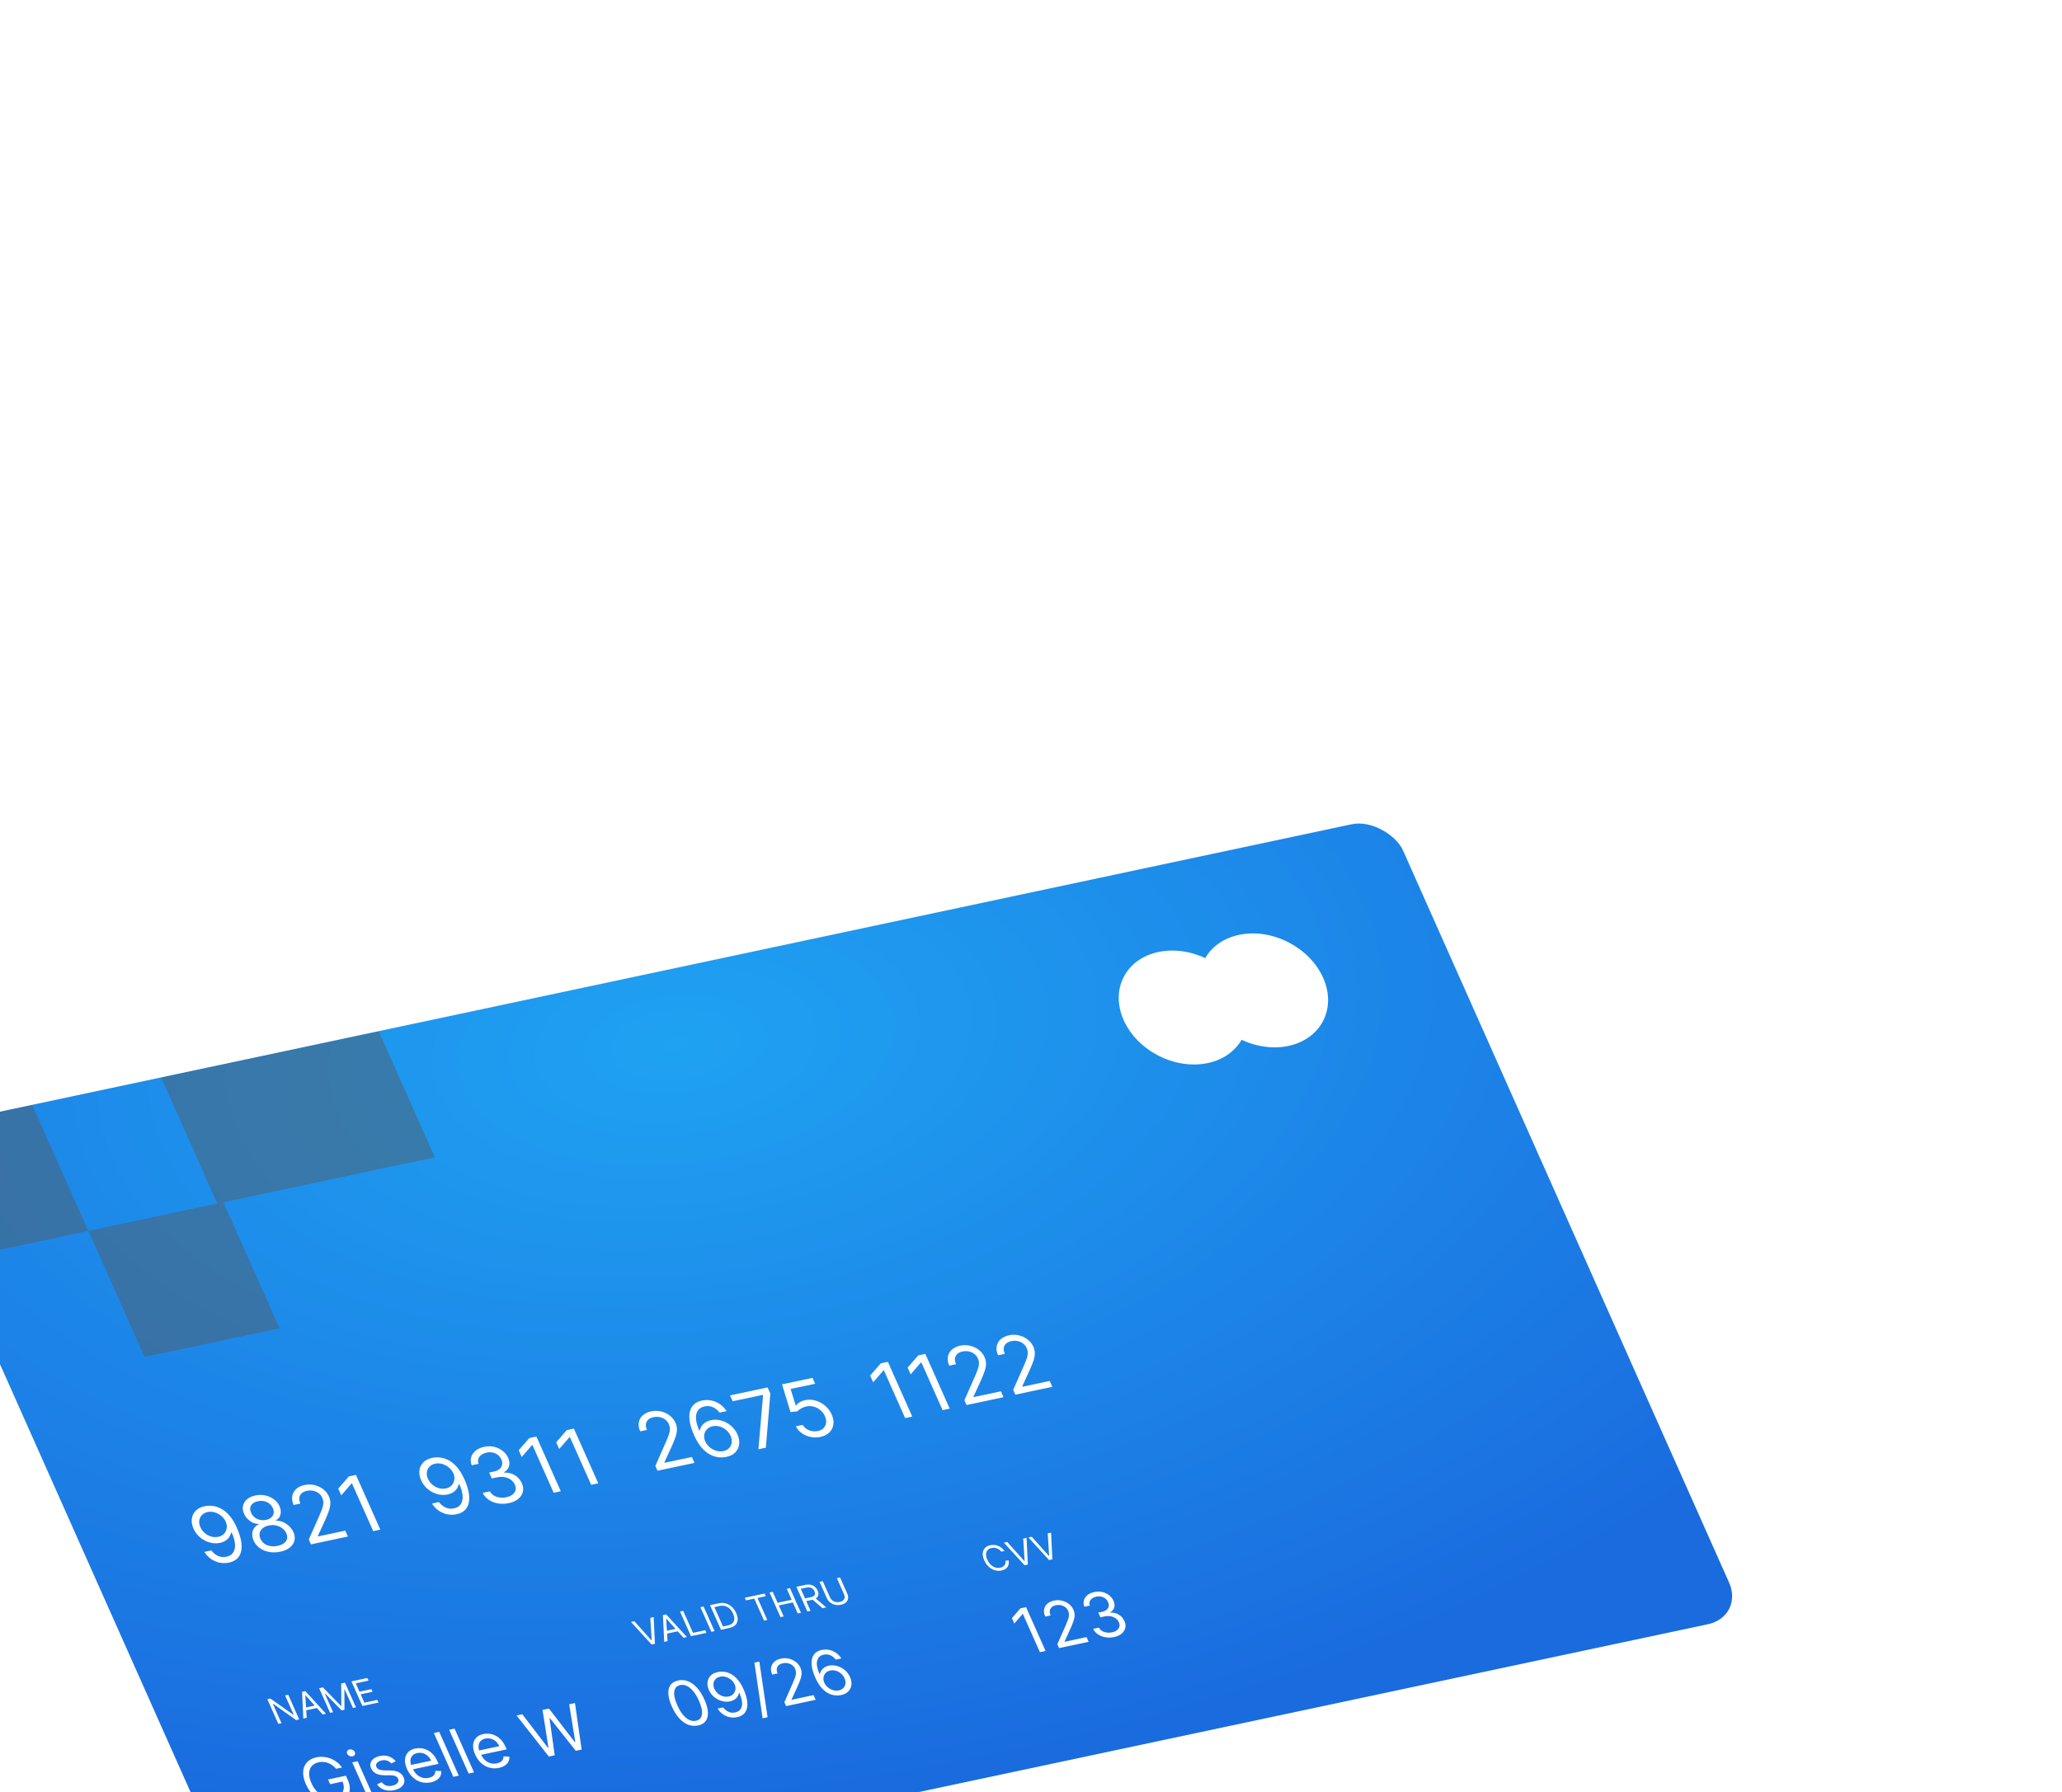<svg width="926" height="805" viewBox="0 0 926 805" fill="none" xmlns="http://www.w3.org/2000/svg">
<g filter="url(#filter0_dddd_3_522)">
<g clip-path="url(#clip0_3_522)">
<rect width="684.487" height="393.118" rx="13.875" transform="matrix(0.978 -0.208 0.407 0.914 267.998 163.313)" fill="url(#paint0_radial_3_522)"/>
<path d="M443.586 415.401L448.511 426.463L447.123 426.758L436.802 419.445L436.686 419.469L440.553 428.155L439.119 428.46L434.194 417.398L435.582 417.103L445.936 424.433L446.051 424.408L442.175 415.701L443.586 415.401ZM451.867 425.75L450.363 426.07L449.787 414.083L451.268 413.769L460.542 423.906L459.038 424.226L451.353 415.666L451.26 415.686L451.867 425.75ZM450.498 421.311L456.559 420.023L457.088 421.211L451.027 422.499L450.498 421.311ZM457.462 412.452L459.173 412.088L467.287 420.415L467.426 420.385L467.363 410.347L469.075 409.984L474 421.046L472.658 421.331L468.916 412.926L468.8 412.951L468.841 422.142L467.545 422.417L460.102 414.8L459.987 414.824L463.728 423.229L462.387 423.514L457.462 412.452ZM476.875 420.434L471.95 409.372L479.098 407.853L479.628 409.041L473.914 410.256L475.578 413.994L480.922 412.858L481.451 414.046L476.107 415.182L477.781 418.941L483.587 417.707L484.116 418.895L476.875 420.434Z" fill="white"/>
<path d="M465.082 448.641C464.568 448.043 464.011 447.527 463.413 447.093C462.819 446.652 462.187 446.303 461.518 446.046C460.855 445.787 460.162 445.63 459.439 445.573C458.716 445.516 457.974 445.569 457.213 445.731C455.966 445.996 454.965 446.538 454.212 447.357C453.459 448.176 453.041 449.235 452.959 450.535C452.878 451.834 453.216 453.335 453.974 455.038C454.732 456.741 455.677 458.113 456.809 459.155C457.941 460.197 459.161 460.908 460.471 461.289C461.781 461.669 463.087 461.721 464.389 461.444C465.596 461.187 466.551 460.721 467.256 460.046C467.964 459.363 468.379 458.525 468.5 457.532C468.625 456.532 468.419 455.43 467.883 454.226L468.733 454.214L462.4 455.56L461.459 453.447L469.479 451.743L470.419 453.855C471.14 455.475 471.397 456.962 471.19 458.316C470.99 459.669 470.388 460.813 469.387 461.748C468.389 462.675 467.053 463.316 465.381 463.671C463.517 464.068 461.696 464.006 459.919 463.487C458.149 462.966 456.534 462.034 455.073 460.691C453.619 459.346 452.43 457.637 451.507 455.563C450.814 454.007 450.414 452.561 450.307 451.225C450.203 449.88 450.368 448.682 450.8 447.63C451.232 446.578 451.906 445.699 452.822 444.993C453.738 444.287 454.871 443.79 456.221 443.503C457.332 443.267 458.437 443.204 459.536 443.313C460.639 443.415 461.695 443.671 462.702 444.08C463.714 444.482 464.649 445.023 465.506 445.702C466.361 446.375 467.097 447.169 467.714 448.082L465.082 448.641ZM478.884 460.507L472.317 445.758L474.744 445.242L481.311 459.991L478.884 460.507ZM472.457 443.037C471.984 443.138 471.509 443.074 471.032 442.846C470.562 442.616 470.234 442.29 470.045 441.868C469.857 441.445 469.864 441.048 470.066 440.676C470.275 440.302 470.616 440.065 471.089 439.964C471.562 439.864 472.033 439.928 472.503 440.158C472.979 440.386 473.312 440.711 473.5 441.134C473.688 441.556 473.678 441.954 473.469 442.328C473.267 442.7 472.93 442.937 472.457 443.037ZM491.845 445.223L489.922 446.262C489.634 445.952 489.285 445.665 488.875 445.402C488.469 445.131 487.993 444.938 487.446 444.823C486.9 444.708 486.274 444.725 485.568 444.875C484.601 445.081 483.889 445.46 483.43 446.013C482.974 446.558 482.888 447.148 483.17 447.781C483.421 448.345 483.838 448.743 484.423 448.976C485.007 449.21 485.813 449.336 486.842 449.355L489.426 449.395C490.98 449.415 492.25 449.681 493.236 450.193C494.219 450.699 494.94 451.467 495.399 452.498C495.775 453.343 495.851 454.154 495.627 454.93C495.409 455.705 494.923 456.383 494.169 456.964C493.414 457.545 492.424 457.965 491.197 458.226C489.586 458.569 488.108 458.525 486.761 458.097C485.415 457.668 484.322 456.856 483.482 455.662L485.546 454.634C486.119 455.381 486.799 455.889 487.585 456.156C488.379 456.422 489.273 456.449 490.267 456.238C491.397 455.997 492.196 455.582 492.661 454.993C493.13 454.396 493.224 453.78 492.942 453.146C492.714 452.634 492.331 452.246 491.793 451.982C491.253 451.711 490.546 451.574 489.674 451.57L486.786 451.554C485.197 451.541 483.913 451.271 482.936 450.743C481.962 450.207 481.248 449.43 480.795 448.412C480.425 447.58 480.347 446.791 480.562 446.044C480.785 445.296 481.25 444.647 481.958 444.097C482.673 443.546 483.585 443.152 484.696 442.916C486.258 442.584 487.628 442.643 488.804 443.094C489.987 443.544 491.001 444.253 491.845 445.223ZM507.64 454.731C506.118 455.055 504.666 455.02 503.283 454.627C501.904 454.227 500.664 453.523 499.563 452.517C498.466 451.503 497.582 450.24 496.909 448.729C496.236 447.218 495.938 445.824 496.015 444.547C496.095 443.261 496.523 442.182 497.297 441.31C498.076 440.43 499.178 439.838 500.604 439.535C501.426 439.36 502.295 439.316 503.211 439.401C504.127 439.487 505.043 439.748 505.957 440.184C506.869 440.614 507.729 441.258 508.539 442.116C509.349 442.974 510.06 444.091 510.673 445.467L511.1 446.428L498.927 449.015L498.055 447.056L507.761 444.993C507.39 444.161 506.881 443.456 506.234 442.879C505.594 442.3 504.864 441.891 504.045 441.652C503.232 441.411 502.387 441.384 501.51 441.571C500.544 441.776 499.807 442.178 499.301 442.776C498.798 443.366 498.517 444.057 498.456 444.848C498.395 445.638 498.546 446.44 498.908 447.253L499.489 448.559C499.985 449.673 500.611 450.574 501.368 451.261C502.128 451.94 502.968 452.403 503.887 452.649C504.804 452.888 505.753 452.904 506.733 452.696C507.371 452.56 507.909 452.354 508.349 452.079C508.793 451.795 509.128 451.444 509.354 451.024C509.577 450.598 509.678 450.108 509.655 449.552L512.273 449.668C512.357 450.463 512.233 451.204 511.901 451.891C511.566 452.572 511.041 453.16 510.323 453.656C509.603 454.146 508.709 454.504 507.64 454.731ZM511.403 432.068L520.159 451.734L517.733 452.249L508.977 432.584L511.403 432.068ZM518.274 430.608L527.03 450.273L524.603 450.789L515.848 431.123L518.274 430.608ZM538.232 448.229C536.71 448.552 535.258 448.517 533.875 448.125C532.496 447.724 531.257 447.02 530.156 446.014C529.059 445 528.174 443.737 527.502 442.227C526.829 440.716 526.531 439.322 526.607 438.044C526.688 436.759 527.115 435.68 527.89 434.807C528.668 433.927 529.77 433.335 531.196 433.032C532.019 432.858 532.888 432.813 533.804 432.899C534.72 432.984 535.635 433.245 536.55 433.681C537.461 434.111 538.322 434.755 539.132 435.613C539.941 436.471 540.653 437.588 541.265 438.965L541.693 439.925L529.52 442.512L528.647 440.554L538.353 438.491C537.983 437.658 537.474 436.954 536.827 436.376C536.186 435.798 535.457 435.389 534.637 435.149C533.825 434.909 532.98 434.882 532.103 435.068C531.136 435.274 530.4 435.675 529.893 436.273C529.391 436.864 529.109 437.554 529.048 438.345C528.988 439.136 529.139 439.938 529.5 440.751L530.082 442.057C530.578 443.17 531.204 444.071 531.96 444.758C532.72 445.437 533.56 445.9 534.48 446.146C535.397 446.386 536.346 446.401 537.326 446.193C537.963 446.057 538.502 445.852 538.942 445.576C539.386 445.292 539.721 444.941 539.947 444.522C540.17 444.096 540.27 443.605 540.248 443.049L542.866 443.165C542.949 443.96 542.825 444.702 542.494 445.389C542.159 446.069 541.633 446.658 540.916 447.154C540.196 447.643 539.301 448.001 538.232 448.229ZM560.622 443.133L546.109 424.691L548.699 424.14L560.231 439.222L560.437 439.178L557.788 422.209L560.667 421.597L572.281 436.661L572.487 436.617L569.756 419.665L572.347 419.114L575.345 440.004L572.713 440.563L561.088 425.88L560.924 425.915L563.254 442.574L560.622 443.133Z" fill="white"/>
<path d="M599.008 382.365L606.67 390.93L606.809 390.9L606.179 380.841L607.683 380.522L608.259 392.508L606.778 392.823L597.504 382.685L599.008 382.365ZM613.921 391.304L612.417 391.624L611.841 379.638L613.321 379.323L622.596 389.461L621.092 389.78L613.407 381.221L613.314 381.24L613.921 391.304ZM612.552 386.865L618.613 385.577L619.142 386.765L613.081 388.054L612.552 386.865ZM624.441 389.068L619.515 378.006L620.95 377.702L625.346 387.575L630.851 386.405L631.381 387.593L624.441 389.068ZM630.11 375.754L635.036 386.816L633.601 387.121L628.676 376.059L630.11 375.754ZM641.566 385.428L637.911 386.205L632.986 375.143L636.803 374.332C637.952 374.088 639.034 374.1 640.049 374.369C641.061 374.635 641.969 375.134 642.772 375.866C643.573 376.594 644.229 377.531 644.739 378.676C645.252 379.828 645.474 380.867 645.405 381.792C645.334 382.714 644.977 383.487 644.336 384.112C643.692 384.734 642.769 385.172 641.566 385.428ZM638.817 384.712L640.945 384.26C641.924 384.051 642.657 383.702 643.144 383.213C643.631 382.723 643.887 382.119 643.913 381.4C643.939 380.681 643.752 379.871 643.351 378.971C642.953 378.078 642.455 377.342 641.855 376.764C641.255 376.182 640.567 375.784 639.792 375.571C639.016 375.353 638.165 375.343 637.24 375.54L634.95 376.027L638.817 384.712ZM649.153 373.007L648.624 371.819L657.508 369.931L658.037 371.119L654.312 371.911L658.708 381.785L657.274 382.089L652.878 372.216L649.153 373.007ZM664.646 380.522L659.721 369.46L661.155 369.156L663.349 374.082L669.664 372.739L667.471 367.813L668.905 367.508L673.83 378.57L672.396 378.875L670.193 373.928L663.878 375.27L666.08 380.218L664.646 380.522ZM676.702 377.96L671.776 366.898L675.779 366.047C676.704 365.851 677.529 365.837 678.254 366.006C678.978 366.171 679.596 366.479 680.109 366.93C680.622 367.381 681.024 367.932 681.314 368.584C681.604 369.236 681.719 369.844 681.658 370.409C681.597 370.973 681.336 371.462 680.874 371.876C680.411 372.286 679.721 372.588 678.803 372.783L675.564 373.472L675.026 372.262L678.218 371.583C678.85 371.449 679.321 371.254 679.629 370.999C679.942 370.744 680.114 370.439 680.147 370.085C680.181 369.727 680.1 369.327 679.903 368.884C679.706 368.441 679.445 368.073 679.12 367.779C678.795 367.485 678.398 367.29 677.928 367.193C677.457 367.092 676.901 367.109 676.261 367.245L673.74 367.781L678.136 377.655L676.702 377.96ZM680.064 371.806L685.192 376.155L683.526 376.509L678.445 372.15L680.064 371.806ZM689.966 363.032L691.401 362.727L694.662 370.051C694.998 370.807 695.108 371.523 694.991 372.198C694.876 372.869 694.55 373.449 694.012 373.938C693.472 374.423 692.738 374.764 691.809 374.962C690.88 375.159 689.995 375.162 689.154 374.97C688.311 374.775 687.568 374.422 686.923 373.913C686.281 373.399 685.791 372.764 685.455 372.008L682.194 364.684L683.628 364.379L686.841 371.595C687.081 372.135 687.423 372.589 687.865 372.956C688.305 373.32 688.814 373.572 689.392 373.713C689.972 373.85 690.592 373.849 691.251 373.709C691.91 373.568 692.424 373.329 692.793 372.991C693.159 372.649 693.375 372.242 693.44 371.771C693.507 371.296 693.42 370.788 693.179 370.248L689.966 363.032Z" fill="white"/>
<path d="M627.653 429.18C626.104 429.509 624.609 429.396 623.169 428.84C621.725 428.278 620.381 427.306 619.135 425.924C617.887 424.535 616.787 422.772 615.835 420.634C614.889 418.508 614.368 416.632 614.274 415.006C614.184 413.371 614.508 412.041 615.244 411.016C615.984 409.982 617.122 409.302 618.658 408.976C620.193 408.65 621.684 408.771 623.13 409.339C624.58 409.9 625.929 410.875 627.178 412.263C628.43 413.644 629.529 415.396 630.476 417.522C631.428 419.66 631.952 421.546 632.049 423.179C632.143 424.806 631.822 426.132 631.085 427.157C630.346 428.176 629.202 428.85 627.653 429.18ZM626.712 427.067C628.248 426.741 629.132 425.796 629.367 424.232C629.601 422.669 629.148 420.607 628.008 418.046C627.25 416.343 626.409 414.935 625.485 413.821C624.569 412.705 623.607 411.911 622.601 411.438C621.602 410.964 620.596 410.835 619.581 411.05C618.059 411.374 617.182 412.327 616.95 413.911C616.714 415.489 617.165 417.555 618.302 420.109C619.061 421.812 619.897 423.218 620.811 424.327C621.725 425.436 622.68 426.225 623.676 426.693C624.679 427.159 625.691 427.284 626.712 427.067ZM636.589 405.165C637.455 404.988 638.387 404.958 639.385 405.075C640.382 405.192 641.393 405.524 642.416 406.07C643.437 406.61 644.43 407.433 645.395 408.538C646.359 409.643 647.244 411.099 648.047 412.904C648.826 414.652 649.338 416.242 649.586 417.675C649.838 419.1 649.838 420.347 649.587 421.417C649.342 422.485 648.853 423.359 648.121 424.041C647.396 424.72 646.441 425.186 645.255 425.438C644.076 425.689 642.927 425.695 641.808 425.456C640.692 425.21 639.666 424.759 638.729 424.103C637.796 423.439 637.016 422.606 636.39 421.604L638.899 421.071C639.527 421.926 640.308 422.576 641.242 423.022C642.18 423.461 643.204 423.562 644.314 423.326C645.939 422.98 646.925 422.045 647.274 420.521C647.63 418.994 647.27 417.021 646.192 414.602L646.028 414.637C645.883 415.256 645.634 415.817 645.28 416.32C644.926 416.822 644.474 417.248 643.924 417.596C643.374 417.944 642.735 418.195 642.009 418.35C640.802 418.606 639.571 418.563 638.316 418.22C637.064 417.87 635.919 417.269 634.88 416.418C633.844 415.558 633.045 414.495 632.48 413.228C631.944 412.024 631.742 410.862 631.873 409.741C632.008 408.612 632.468 407.638 633.251 406.82C634.042 406 635.154 405.449 636.589 405.165ZM637.529 407.277C636.665 407.461 635.977 407.828 635.465 408.378C634.956 408.921 634.65 409.574 634.548 410.339C634.45 411.096 634.583 411.884 634.948 412.703C635.313 413.523 635.837 414.228 636.52 414.818C637.207 415.401 637.975 415.819 638.823 416.073C639.676 416.32 640.534 416.351 641.397 416.167C642.048 416.029 642.602 415.782 643.059 415.425C643.513 415.063 643.856 414.629 644.089 414.124C644.326 413.611 644.446 413.063 644.449 412.481C644.45 411.892 644.32 411.307 644.061 410.724C643.719 409.956 643.199 409.278 642.502 408.69C641.812 408.101 641.029 407.672 640.151 407.403C639.28 407.133 638.406 407.091 637.529 407.277ZM655.146 400.505L658.844 425.493L656.623 425.965L652.926 400.977L655.146 400.505ZM667.148 420.49L666.378 418.762L670.165 410.179C670.61 409.173 670.959 408.307 671.214 407.58C671.465 406.847 671.596 406.182 671.608 405.584C671.623 404.978 671.497 404.374 671.229 403.772C670.921 403.081 670.476 402.52 669.895 402.09C669.32 401.659 668.666 401.37 667.934 401.225C667.201 401.079 666.454 401.087 665.694 401.249C664.885 401.421 664.249 401.728 663.785 402.169C663.326 402.603 663.055 403.134 662.974 403.761C662.9 404.386 663.03 405.073 663.363 405.822L660.937 406.338C660.424 405.186 660.258 404.114 660.439 403.122C660.62 402.131 661.093 401.288 661.856 400.593C662.627 399.896 663.625 399.418 664.852 399.157C666.086 398.895 667.288 398.906 668.457 399.19C669.626 399.474 670.666 399.971 671.575 400.682C672.484 401.393 673.164 402.254 673.614 403.265C673.936 403.988 674.111 404.726 674.137 405.477C674.168 406.22 674.029 407.087 673.72 408.078C673.415 409.061 672.928 410.285 672.26 411.751L669.634 417.481L669.703 417.635L679.491 415.554L680.431 417.667L667.148 420.49ZM691.789 415.547C690.919 415.718 689.987 415.748 688.993 415.637C687.998 415.526 686.989 415.197 685.965 414.651C684.939 414.098 683.943 413.269 682.978 412.164C682.011 411.052 681.122 409.588 680.313 407.77C679.537 406.028 679.025 404.448 678.776 403.03C678.525 401.605 678.526 400.361 678.78 399.297C679.032 398.228 679.52 397.353 680.246 396.673C680.978 395.992 681.937 395.526 683.122 395.274C684.301 395.023 685.448 395.021 686.564 395.267C687.683 395.506 688.707 395.954 689.638 396.611C690.568 397.268 691.346 398.088 691.97 399.069L689.461 399.602C688.835 398.768 688.056 398.132 687.125 397.692C686.194 397.252 685.173 397.15 684.063 397.386C682.432 397.733 681.442 398.669 681.092 400.193C680.75 401.717 681.109 403.676 682.168 406.072L682.332 406.037C682.474 405.411 682.723 404.85 683.08 404.354C683.441 403.85 683.896 403.424 684.446 403.075C684.997 402.727 685.632 402.477 686.351 402.324C687.558 402.067 688.787 402.114 690.038 402.465C691.287 402.809 692.432 403.41 693.474 404.268C694.514 405.119 695.315 406.178 695.88 407.446C696.421 408.662 696.626 409.838 696.494 410.973C696.359 412.102 695.896 413.076 695.105 413.896C694.319 414.708 693.213 415.258 691.789 415.547ZM690.848 413.435C691.712 413.251 692.396 412.885 692.902 412.336C693.415 411.785 693.719 411.128 693.815 410.365C693.917 409.601 693.783 408.802 693.412 407.97C693.05 407.157 692.526 406.459 691.839 405.877C691.155 405.286 690.386 404.864 689.531 404.612C688.683 404.358 687.827 404.322 686.963 404.506C686.312 404.644 685.759 404.895 685.306 405.258C684.849 405.614 684.501 406.045 684.261 406.552C684.028 407.057 683.912 407.604 683.911 408.192C683.908 408.775 684.037 409.36 684.299 409.949C684.647 410.73 685.167 411.419 685.86 412.014C686.56 412.608 687.345 413.04 688.216 413.311C689.093 413.58 689.971 413.621 690.848 413.435Z" fill="white"/>
<path d="M765.212 350.822L763.778 351.126C763.522 350.759 763.222 350.452 762.881 350.206C762.542 349.958 762.179 349.767 761.79 349.633C761.403 349.495 761.006 349.414 760.599 349.39C760.192 349.366 759.792 349.396 759.398 349.48C758.681 349.632 758.107 349.939 757.675 350.402C757.248 350.863 757.009 351.46 756.959 352.192C756.913 352.923 757.104 353.767 757.53 354.725C757.957 355.683 758.486 356.455 759.119 357.042C759.755 357.628 760.438 358.029 761.167 358.244C761.9 358.459 762.625 358.49 763.342 358.338C763.735 358.254 764.091 358.123 764.408 357.946C764.726 357.768 764.989 357.548 765.198 357.287C765.409 357.021 765.553 356.721 765.632 356.385C765.712 356.044 765.71 355.674 765.625 355.275L767.059 354.97C767.203 355.558 767.231 356.106 767.145 356.613C767.058 357.12 766.873 357.575 766.588 357.979C766.302 358.379 765.931 358.716 765.475 358.99C765.023 359.264 764.498 359.464 763.9 359.591C762.89 359.806 761.889 359.766 760.897 359.472C759.906 359.179 758.995 358.655 758.165 357.901C757.336 357.147 756.662 356.187 756.142 355.02C755.623 353.853 755.399 352.797 755.472 351.851C755.545 350.906 755.872 350.119 756.453 349.491C757.034 348.863 757.83 348.441 758.84 348.226C759.438 348.099 760.035 348.061 760.631 348.112C761.232 348.162 761.814 348.298 762.377 348.521C762.939 348.741 763.462 349.043 763.947 349.429C764.429 349.811 764.851 350.276 765.212 350.822ZM766.477 346.769L774.139 355.333L774.278 355.304L773.648 345.245L775.152 344.925L775.728 356.911L774.247 357.226L764.973 347.088L766.477 346.769ZM777.482 344.429L785.144 352.994L785.283 352.965L784.654 342.905L786.157 342.586L786.733 354.572L785.253 354.887L775.979 344.749L777.482 344.429Z" fill="white"/>
<path d="M774.932 376.053L783.688 395.719L781.138 396.261L773.494 379.092L773.371 379.118L769.649 383.399L768.572 380.979L772.382 376.595L774.932 376.053ZM789.744 394.432L788.974 392.703L792.761 384.12C793.206 383.115 793.556 382.248 793.81 381.522C794.061 380.789 794.192 380.123 794.204 379.525C794.219 378.919 794.093 378.315 793.825 377.713C793.517 377.022 793.072 376.461 792.491 376.031C791.916 375.6 791.262 375.311 790.53 375.166C789.797 375.02 789.05 375.028 788.29 375.19C787.481 375.362 786.845 375.669 786.381 376.111C785.922 376.545 785.651 377.075 785.57 377.702C785.496 378.328 785.626 379.015 785.959 379.764L783.533 380.279C783.02 379.127 782.854 378.055 783.035 377.064C783.216 376.072 783.689 375.229 784.452 374.534C785.223 373.838 786.222 373.359 787.448 373.098C788.682 372.836 789.884 372.847 791.053 373.131C792.223 373.415 793.262 373.912 794.171 374.623C795.08 375.334 795.76 376.195 796.21 377.206C796.532 377.93 796.707 378.667 796.734 379.418C796.764 380.161 796.625 381.028 796.316 382.019C796.011 383.002 795.524 384.227 794.857 385.693L792.231 391.423L792.299 391.576L802.087 389.496L803.027 391.608L789.744 394.432ZM814.508 389.462C813.151 389.751 811.844 389.79 810.588 389.581C809.339 389.37 808.23 388.943 807.261 388.301C806.297 387.651 805.557 386.817 805.044 385.798L807.635 385.247C807.972 385.869 808.448 386.367 809.065 386.741C809.678 387.108 810.373 387.345 811.149 387.454C811.925 387.562 812.718 387.53 813.527 387.358C814.431 387.166 815.168 386.848 815.736 386.405C816.304 385.962 816.67 385.436 816.834 384.827C816.997 384.217 816.925 383.567 816.618 382.875C816.295 382.152 815.82 381.556 815.191 381.087C814.559 380.611 813.803 380.296 812.923 380.139C812.043 379.983 811.069 380.018 810 380.246L808.313 380.604L807.373 378.492L809.059 378.133C809.895 377.955 810.566 377.659 811.071 377.243C811.583 376.826 811.903 376.323 812.032 375.735C812.167 375.146 812.081 374.506 811.773 373.814C811.477 373.149 811.061 372.603 810.526 372.177C809.991 371.751 809.375 371.462 808.677 371.309C807.985 371.154 807.252 371.159 806.478 371.324C805.751 371.479 805.121 371.749 804.588 372.136C804.059 372.514 803.696 372.98 803.5 373.534C803.301 374.081 803.329 374.684 803.586 375.344L801.118 375.869C800.7 374.829 800.631 373.856 800.91 372.949C801.186 372.035 801.731 371.254 802.544 370.604C803.365 369.954 804.382 369.499 805.595 369.241C806.898 368.964 808.125 368.973 809.276 369.268C810.425 369.557 811.428 370.048 812.284 370.742C813.141 371.435 813.776 372.246 814.189 373.175C814.682 374.282 814.791 375.293 814.515 376.206C814.246 377.118 813.647 377.838 812.718 378.364L812.787 378.518C814.208 378.44 815.481 378.748 816.608 379.44C817.731 380.127 818.57 381.094 819.126 382.342C819.602 383.411 819.718 384.438 819.473 385.422C819.233 386.398 818.686 387.243 817.833 387.957C816.981 388.67 815.872 389.172 814.508 389.462Z" fill="white"/>
<g style="mix-blend-mode:soft-light">
<circle cx="27.287" cy="27.287" r="27.287" transform="matrix(0.978 -0.208 0.407 0.914 807.66 87.454)" fill="white"/>
</g>
<g style="mix-blend-mode:soft-light">
<circle cx="27.287" cy="27.287" r="27.287" transform="matrix(0.978 -0.208 0.407 0.914 843.851 79.761)" fill="white"/>
</g>
<path d="M406.173 330.688C407.256 330.466 408.421 330.429 409.668 330.576C410.915 330.722 412.178 331.137 413.458 331.82C414.733 332.495 415.974 333.523 417.18 334.904C418.386 336.286 419.492 338.105 420.496 340.362C421.469 342.546 422.11 344.534 422.42 346.325C422.735 348.107 422.735 349.666 422.42 351.003C422.114 352.338 421.504 353.431 420.589 354.283C419.682 355.132 418.488 355.715 417.006 356.03C415.532 356.343 414.096 356.35 412.697 356.052C411.303 355.744 410.02 355.18 408.848 354.361C407.682 353.531 406.707 352.49 405.925 351.237L409.06 350.571C409.846 351.639 410.822 352.452 411.989 353.01C413.162 353.558 414.442 353.684 415.83 353.389C417.86 352.957 419.094 351.789 419.53 349.883C419.975 347.975 419.524 345.509 418.177 342.484L417.972 342.528C417.791 343.302 417.48 344.003 417.037 344.631C416.595 345.26 416.03 345.792 415.342 346.227C414.654 346.662 413.856 346.976 412.948 347.169C411.44 347.49 409.901 347.436 408.332 347.007C406.768 346.569 405.336 345.818 404.037 344.754C402.743 343.68 401.743 342.351 401.038 340.766C400.368 339.262 400.115 337.809 400.279 336.408C400.448 334.997 401.022 333.78 402.001 332.757C402.99 331.732 404.38 331.043 406.173 330.688ZM407.349 333.329C406.269 333.558 405.409 334.017 404.768 334.705C404.132 335.383 403.75 336.2 403.622 337.156C403.499 338.102 403.666 339.087 404.122 340.111C404.578 341.135 405.233 342.016 406.087 342.755C406.946 343.483 407.905 344.006 408.966 344.324C410.032 344.631 411.104 344.671 412.184 344.441C412.998 344.268 413.69 343.959 414.261 343.514C414.828 343.06 415.257 342.518 415.548 341.887C415.844 341.246 415.994 340.561 415.998 339.833C415.999 339.097 415.837 338.365 415.513 337.637C415.085 336.677 414.436 335.829 413.565 335.095C412.703 334.358 411.723 333.822 410.626 333.486C409.538 333.148 408.445 333.095 407.349 333.329ZM440.052 351.131C438.287 351.506 436.598 351.546 434.984 351.249C433.375 350.943 431.964 350.354 430.75 349.482C429.533 348.602 428.633 347.497 428.05 346.167C427.579 345.128 427.37 344.121 427.423 343.146C427.473 342.164 427.752 341.294 428.26 340.538C428.772 339.772 429.472 339.207 430.361 338.843L430.297 338.699C428.902 338.663 427.605 338.216 426.408 337.358C425.206 336.492 424.319 335.406 423.747 334.1C423.183 332.853 423.024 331.665 423.271 330.535C423.519 329.405 424.116 328.429 425.062 327.606C426.017 326.781 427.266 326.204 428.808 325.877C430.333 325.552 431.822 325.547 433.274 325.86C434.727 326.173 436.015 326.749 437.139 327.588C438.271 328.424 439.119 329.466 439.683 330.713C440.256 332.019 440.393 333.264 440.095 334.449C439.802 335.623 439.106 336.494 438.008 337.06L438.072 337.204C439.094 337.162 440.12 337.36 441.15 337.798C442.176 338.228 443.114 338.839 443.964 339.631C444.81 340.414 445.468 341.325 445.94 342.364C446.523 343.694 446.665 344.96 446.365 346.163C446.071 347.355 445.383 348.391 444.301 349.269C443.225 350.137 441.809 350.758 440.052 351.131ZM438.876 348.49C440.067 348.237 441.015 347.839 441.72 347.295C442.425 346.751 442.867 346.1 443.047 345.344C443.226 344.588 443.124 343.768 442.74 342.886C442.318 341.96 441.696 341.194 440.874 340.59C440.051 339.985 439.112 339.571 438.056 339.349C437.009 339.125 435.929 339.131 434.815 339.368C433.692 339.607 432.781 340.024 432.08 340.619C431.388 341.213 430.948 341.92 430.759 342.74C430.579 343.557 430.7 344.43 431.122 345.356C431.505 346.238 432.075 346.958 432.829 347.516C433.593 348.072 434.492 348.437 435.526 348.611C436.56 348.786 437.677 348.745 438.876 348.49ZM433.682 336.823C434.624 336.623 435.381 336.269 435.953 335.763C436.533 335.254 436.892 334.639 437.031 333.917C437.169 333.196 437.054 332.41 436.685 331.56C436.305 330.73 435.773 330.05 435.087 329.522C434.398 328.985 433.615 328.626 432.737 328.444C431.855 328.255 430.931 328.263 429.962 328.469C428.977 328.679 428.193 329.034 427.609 329.534C427.022 330.027 426.666 330.628 426.541 331.338C426.413 332.04 426.538 332.806 426.917 333.636C427.286 334.486 427.817 335.184 428.51 335.729C429.211 336.271 430.009 336.641 430.902 336.836C431.796 337.032 432.722 337.027 433.682 336.823ZM453.773 347.847L452.811 345.686L457.544 334.957C458.1 333.7 458.538 332.618 458.855 331.709C459.169 330.793 459.334 329.961 459.348 329.213C459.367 328.456 459.209 327.701 458.874 326.949C458.489 326.085 457.934 325.384 457.207 324.846C456.488 324.307 455.671 323.946 454.755 323.764C453.84 323.582 452.906 323.592 451.955 323.795C450.944 324.009 450.149 324.393 449.57 324.945C448.995 325.488 448.657 326.151 448.556 326.935C448.463 327.716 448.625 328.575 449.042 329.512L446.009 330.156C445.368 328.716 445.16 327.376 445.387 326.137C445.614 324.897 446.204 323.843 447.159 322.975C448.122 322.104 449.37 321.506 450.904 321.18C452.446 320.852 453.948 320.866 455.41 321.221C456.871 321.576 458.17 322.198 459.307 323.086C460.443 323.974 461.293 325.051 461.856 326.315C462.258 327.219 462.476 328.141 462.51 329.08C462.548 330.009 462.374 331.092 461.988 332.331C461.606 333.559 460.998 335.09 460.164 336.923L456.881 344.085L456.967 344.277L469.202 341.677L470.377 344.317L453.773 347.847ZM473.994 316.64L484.939 341.222L481.751 341.9L472.196 320.438L472.042 320.471L467.39 325.822L466.043 322.797L470.807 317.317L473.994 316.64Z" fill="white"/>
<path d="M508.389 308.961C509.472 308.74 510.637 308.702 511.884 308.849C513.131 308.996 514.394 309.41 515.674 310.093C516.949 310.768 518.19 311.796 519.396 313.178C520.602 314.559 521.708 316.379 522.712 318.635C523.685 320.82 524.326 322.808 524.636 324.599C524.951 326.38 524.951 327.939 524.636 329.276C524.331 330.611 523.72 331.704 522.805 332.556C521.898 333.406 520.704 333.988 519.222 334.303C517.748 334.616 516.312 334.624 514.913 334.325C513.519 334.017 512.236 333.453 511.065 332.634C509.898 331.804 508.923 330.763 508.141 329.511L511.276 328.844C512.062 329.912 513.038 330.725 514.205 331.283C515.378 331.831 516.658 331.957 518.046 331.662C520.076 331.231 521.31 330.062 521.746 328.156C522.191 326.248 521.74 323.782 520.394 320.757L520.188 320.801C520.007 321.575 519.696 322.276 519.253 322.905C518.811 323.533 518.246 324.065 517.558 324.5C516.87 324.935 516.072 325.25 515.164 325.443C513.656 325.763 512.118 325.709 510.548 325.281C508.984 324.842 507.552 324.091 506.253 323.027C504.959 321.953 503.959 320.624 503.254 319.04C502.584 317.535 502.331 316.083 502.495 314.681C502.664 313.27 503.238 312.053 504.217 311.03C505.206 310.006 506.596 309.316 508.389 308.961ZM509.565 311.602C508.485 311.831 507.625 312.29 506.984 312.978C506.348 313.656 505.966 314.473 505.838 315.429C505.715 316.375 505.882 317.36 506.338 318.384C506.794 319.408 507.449 320.29 508.303 321.028C509.162 321.756 510.122 322.279 511.182 322.597C512.248 322.905 513.32 322.944 514.4 322.715C515.214 322.541 515.906 322.232 516.477 321.787C517.044 321.333 517.473 320.791 517.764 320.16C518.06 319.519 518.21 318.834 518.214 318.106C518.215 317.371 518.053 316.639 517.729 315.91C517.302 314.95 516.652 314.103 515.781 313.368C514.919 312.632 513.939 312.095 512.842 311.759C511.754 311.421 510.661 311.369 509.565 311.602ZM542.731 329.306C541.034 329.667 539.401 329.716 537.831 329.454C536.269 329.19 534.883 328.657 533.672 327.855C532.466 327.042 531.542 325.999 530.9 324.726L534.139 324.037C534.56 324.815 535.156 325.437 535.927 325.904C536.694 326.363 537.562 326.66 538.532 326.795C539.502 326.931 540.493 326.891 541.504 326.676C542.635 326.436 543.555 326.039 544.265 325.485C544.975 324.931 545.433 324.273 545.637 323.511C545.842 322.75 545.752 321.937 545.367 321.072C544.965 320.168 544.371 319.423 543.584 318.837C542.795 318.243 541.85 317.848 540.75 317.652C539.65 317.457 538.432 317.501 537.095 317.785L534.987 318.233L533.812 315.593L535.919 315.145C536.965 314.922 537.803 314.552 538.435 314.032C539.075 313.51 539.475 312.882 539.635 312.147C539.804 311.411 539.697 310.61 539.312 309.746C538.941 308.914 538.422 308.232 537.753 307.699C537.085 307.167 536.314 306.805 535.441 306.614C534.577 306.421 533.661 306.427 532.693 306.633C531.784 306.826 530.997 307.164 530.331 307.648C529.669 308.121 529.216 308.704 528.97 309.395C528.721 310.079 528.757 310.833 529.078 311.659L525.993 312.314C525.471 311.015 525.384 309.798 525.733 308.664C526.078 307.522 526.759 306.546 527.776 305.734C528.802 304.92 530.073 304.352 531.59 304.03C533.218 303.684 534.751 303.695 536.191 304.063C537.627 304.424 538.88 305.038 539.951 305.905C541.022 306.772 541.816 307.786 542.332 308.946C542.948 310.331 543.084 311.594 542.739 312.736C542.403 313.876 541.654 314.775 540.494 315.434L540.579 315.626C542.355 315.529 543.947 315.913 545.355 316.779C546.759 317.636 547.809 318.845 548.503 320.406C549.098 321.742 549.243 323.025 548.937 324.255C548.636 325.475 547.953 326.532 546.887 327.424C545.821 328.316 544.436 328.944 542.731 329.306ZM555.04 299.413L565.984 323.995L562.797 324.673L553.242 303.211L553.088 303.244L548.436 308.595L547.089 305.57L551.852 300.091L555.04 299.413ZM571.863 295.837L582.807 320.419L579.62 321.097L570.065 299.636L569.911 299.668L565.259 305.019L563.912 301.994L568.675 296.515L571.863 295.837Z" fill="white"/>
<path d="M609.407 314.766L608.445 312.605L613.179 301.876C613.735 300.619 614.172 299.536 614.49 298.628C614.804 297.712 614.968 296.88 614.982 296.132C615.001 295.375 614.844 294.62 614.509 293.868C614.124 293.003 613.568 292.303 612.841 291.765C612.123 291.226 611.306 290.865 610.39 290.683C609.474 290.501 608.541 290.511 607.59 290.713C606.579 290.928 605.783 291.312 605.204 291.864C604.63 292.407 604.292 293.07 604.19 293.853C604.098 294.635 604.26 295.494 604.677 296.43L601.644 297.075C601.002 295.635 600.795 294.295 601.022 293.055C601.248 291.816 601.839 290.762 602.793 289.893C603.756 289.023 605.004 288.425 606.538 288.099C608.08 287.771 609.582 287.785 611.044 288.14C612.506 288.495 613.805 289.116 614.941 290.005C616.078 290.893 616.927 291.97 617.49 293.234C617.893 294.138 618.111 295.06 618.144 295.999C618.183 296.928 618.009 298.011 617.622 299.25C617.241 300.478 616.633 302.009 615.798 303.842L612.516 311.004L612.601 311.196L624.836 308.595L626.012 311.236L609.407 314.766ZM640.209 308.586C639.122 308.8 637.957 308.837 636.713 308.699C635.47 308.56 634.209 308.149 632.929 307.466C631.646 306.776 630.402 305.739 629.196 304.358C627.986 302.968 626.875 301.137 625.864 298.864C624.895 296.688 624.254 294.713 623.943 292.94C623.628 291.158 623.63 289.603 623.948 288.274C624.263 286.937 624.873 285.844 625.78 284.994C626.695 284.143 627.894 283.56 629.376 283.245C630.85 282.931 632.283 282.929 633.677 283.237C635.076 283.535 636.357 284.095 637.52 284.916C638.683 285.738 639.655 286.762 640.435 287.989L637.3 288.655C636.517 287.613 635.543 286.817 634.379 286.267C633.215 285.718 631.94 285.59 630.552 285.885C628.512 286.319 627.275 287.488 626.838 289.394C626.411 291.298 626.859 293.748 628.183 296.742L628.388 296.699C628.565 295.916 628.877 295.215 629.323 294.595C629.774 293.965 630.343 293.432 631.031 292.997C631.719 292.561 632.512 292.248 633.412 292.057C634.92 291.736 636.456 291.795 638.02 292.234C639.581 292.664 641.013 293.415 642.316 294.487C643.615 295.551 644.617 296.875 645.322 298.46C645.999 299.98 646.255 301.45 646.09 302.869C645.921 304.28 645.342 305.498 644.354 306.523C643.371 307.538 641.989 308.225 640.209 308.586ZM639.033 305.946C640.112 305.716 640.968 305.258 641.601 304.572C642.242 303.884 642.622 303.063 642.741 302.109C642.869 301.154 642.701 300.156 642.238 299.115C641.786 298.099 641.13 297.227 640.271 296.498C639.417 295.76 638.456 295.233 637.386 294.917C636.326 294.6 635.256 294.556 634.176 294.785C633.362 294.958 632.672 295.271 632.105 295.725C631.534 296.17 631.099 296.709 630.799 297.342C630.508 297.974 630.362 298.657 630.362 299.393C630.357 300.121 630.519 300.853 630.847 301.589C631.282 302.565 631.932 303.426 632.798 304.17C633.673 304.913 634.654 305.453 635.742 305.791C636.839 306.127 637.936 306.179 639.033 305.946ZM654.726 305.133L656.815 280.881L656.729 280.689L643.158 283.574L641.982 280.933L658.844 277.349L660.084 280.134L658.068 304.422L654.726 305.133ZM682.6 299.576C681.092 299.896 679.61 299.905 678.152 299.601C676.695 299.298 675.385 298.736 674.222 297.914C673.059 297.093 672.165 296.065 671.541 294.831L674.625 294.176C675.24 295.263 676.19 296.068 677.474 296.592C678.762 297.107 680.079 297.221 681.425 296.935C682.504 296.706 683.359 296.266 683.988 295.615C684.626 294.963 685.002 294.173 685.114 293.247C685.232 292.311 685.058 291.319 684.591 290.271C684.114 289.198 683.435 288.296 682.556 287.563C681.681 286.821 680.698 286.298 679.607 285.996C678.516 285.693 677.407 285.657 676.281 285.888C675.472 286.051 674.697 286.343 673.956 286.763C673.211 287.176 672.646 287.624 672.262 288.109L669.13 288.406L665.337 275.969L679.011 273.062L680.187 275.703L669.186 278.041L671.489 285.488L671.643 285.455C672.004 284.94 672.533 284.464 673.23 284.027C673.926 283.59 674.716 283.278 675.598 283.09C677.209 282.748 678.804 282.803 680.384 283.255C681.97 283.698 683.398 284.463 684.67 285.55C685.95 286.636 686.945 287.975 687.654 289.567C688.352 291.135 688.599 292.616 688.394 294.008C688.193 295.391 687.596 296.578 686.603 297.569C685.605 298.552 684.271 299.221 682.6 299.576Z" fill="white"/>
<path d="M712.866 265.866L723.811 290.448L720.624 291.126L711.069 269.664L710.914 269.697L706.263 275.048L704.916 272.023L709.679 266.543L712.866 265.866ZM729.689 262.29L740.634 286.872L737.447 287.55L727.892 266.088L727.737 266.121L723.086 271.472L721.739 268.447L726.502 262.968L729.689 262.29ZM748.204 285.263L747.242 283.103L751.975 272.374C752.532 271.117 752.969 270.034 753.286 269.126C753.601 268.209 753.765 267.377 753.779 266.63C753.798 265.872 753.64 265.118 753.305 264.365C752.921 263.501 752.365 262.8 751.638 262.263C750.919 261.724 750.102 261.363 749.186 261.181C748.271 260.999 747.337 261.009 746.386 261.211C745.375 261.426 744.58 261.81 744.001 262.362C743.426 262.905 743.088 263.568 742.987 264.351C742.894 265.133 743.056 265.992 743.473 266.928L740.44 267.573C739.799 266.133 739.592 264.793 739.818 263.553C740.045 262.314 740.635 261.26 741.59 260.391C742.553 259.521 743.801 258.923 745.335 258.597C746.877 258.269 748.379 258.283 749.841 258.638C751.302 258.993 752.601 259.614 753.738 260.503C754.874 261.391 755.724 262.467 756.287 263.732C756.69 264.636 756.908 265.558 756.941 266.496C756.98 267.425 756.806 268.509 756.419 269.748C756.038 270.976 755.429 272.507 754.595 274.34L751.312 281.502L751.398 281.694L763.633 279.093L764.808 281.734L748.204 285.263ZM770.116 280.606L769.154 278.445L773.888 267.716C774.444 266.459 774.881 265.377 775.199 264.468C775.513 263.552 775.677 262.72 775.691 261.972C775.71 261.215 775.553 260.46 775.218 259.708C774.833 258.844 774.277 258.143 773.55 257.605C772.832 257.066 772.015 256.705 771.099 256.523C770.183 256.341 769.25 256.351 768.299 256.554C767.288 256.769 766.492 257.152 765.913 257.705C765.339 258.247 765.001 258.91 764.899 259.694C764.807 260.475 764.969 261.335 765.386 262.271L762.353 262.915C761.711 261.475 761.504 260.135 761.731 258.896C761.957 257.656 762.548 256.602 763.502 255.734C764.465 254.863 765.713 254.265 767.247 253.939C768.789 253.611 770.291 253.625 771.753 253.98C773.215 254.335 774.514 254.957 775.65 255.845C776.787 256.733 777.636 257.81 778.199 259.074C778.602 259.978 778.82 260.9 778.853 261.839C778.892 262.768 778.718 263.852 778.331 265.09C777.95 266.319 777.342 267.849 776.507 269.682L773.225 276.844L773.31 277.036L785.545 274.436L786.721 277.076L770.116 280.606Z" fill="white"/>
<g style="mix-blend-mode:multiply" opacity="0.45">
<rect width="61.974" height="61.974" transform="matrix(0.978 -0.208 0.407 0.914 267.998 163.313)" fill="#595959"/>
</g>
<g style="mix-blend-mode:multiply" opacity="0.45">
<rect width="61.974" height="61.974" transform="matrix(0.978 -0.208 0.407 0.914 353.824 207.044)" fill="#595959"/>
</g>
<g style="mix-blend-mode:multiply" opacity="0.45">
<rect width="99.898" height="61.974" transform="matrix(0.978 -0.208 0.407 0.914 386.521 138.12)" fill="#595959"/>
</g>
</g>
</g>
<defs>
<filter id="filter0_dddd_3_522" x="0.08" y="-2.111" width="1121.31" height="809.593" filterUnits="userSpaceOnUse" color-interpolation-filters="sRGB">
<feFlood flood-opacity="0" result="BackgroundImageFix"/>
<feColorMatrix in="SourceAlpha" type="matrix" values="0 0 0 0 0 0 0 0 0 0 0 0 0 0 0 0 0 0 127 0" result="hardAlpha"/>
<feOffset dx="-10.272" dy="11.128"/>
<feGaussianBlur stdDeviation="17.119"/>
<feColorMatrix type="matrix" values="0 0 0 0 0 0 0 0 0 0 0 0 0 0 0 0 0 0 0.1 0"/>
<feBlend mode="normal" in2="BackgroundImageFix" result="effect1_dropShadow_3_522"/>
<feColorMatrix in="SourceAlpha" type="matrix" values="0 0 0 0 0 0 0 0 0 0 0 0 0 0 0 0 0 0 127 0" result="hardAlpha"/>
<feOffset dx="-41.943" dy="46.222"/>
<feGaussianBlur stdDeviation="31.243"/>
<feColorMatrix type="matrix" values="0 0 0 0 0 0 0 0 0 0 0 0 0 0 0 0 0 0 0.09 0"/>
<feBlend mode="normal" in2="effect1_dropShadow_3_522" result="effect2_dropShadow_3_522"/>
<feColorMatrix in="SourceAlpha" type="matrix" values="0 0 0 0 0 0 0 0 0 0 0 0 0 0 0 0 0 0 127 0" result="hardAlpha"/>
<feOffset dx="-94.157" dy="103.572"/>
<feGaussianBlur stdDeviation="41.943"/>
<feColorMatrix type="matrix" values="0 0 0 0 0 0 0 0 0 0 0 0 0 0 0 0 0 0 0.05 0"/>
<feBlend mode="normal" in2="effect2_dropShadow_3_522" result="effect3_dropShadow_3_522"/>
<feColorMatrix in="SourceAlpha" type="matrix" values="0 0 0 0 0 0 0 0 0 0 0 0 0 0 0 0 0 0 127 0" result="hardAlpha"/>
<feOffset dx="-167.77" dy="184.889"/>
<feGaussianBlur stdDeviation="50.074"/>
<feColorMatrix type="matrix" values="0 0 0 0 0 0 0 0 0 0 0 0 0 0 0 0 0 0 0.01 0"/>
<feBlend mode="normal" in2="effect3_dropShadow_3_522" result="effect4_dropShadow_3_522"/>
<feBlend mode="normal" in="SourceGraphic" in2="effect4_dropShadow_3_522" result="shape"/>
</filter>
<radialGradient id="paint0_radial_3_522" cx="0" cy="0" r="1" gradientUnits="userSpaceOnUse" gradientTransform="translate(343.913 33.559) rotate(90.266) scale(359.563 626.053)">
<stop stop-color="#1FA2F2"/>
<stop offset="1" stop-color="#1A6BDE"/>
</radialGradient>
<clipPath id="clip0_3_522">
<rect width="684.487" height="393.118" rx="16.65" transform="matrix(0.978 -0.208 0.407 0.914 267.999 163.313)" fill="white"/>
</clipPath>
</defs>
</svg>
